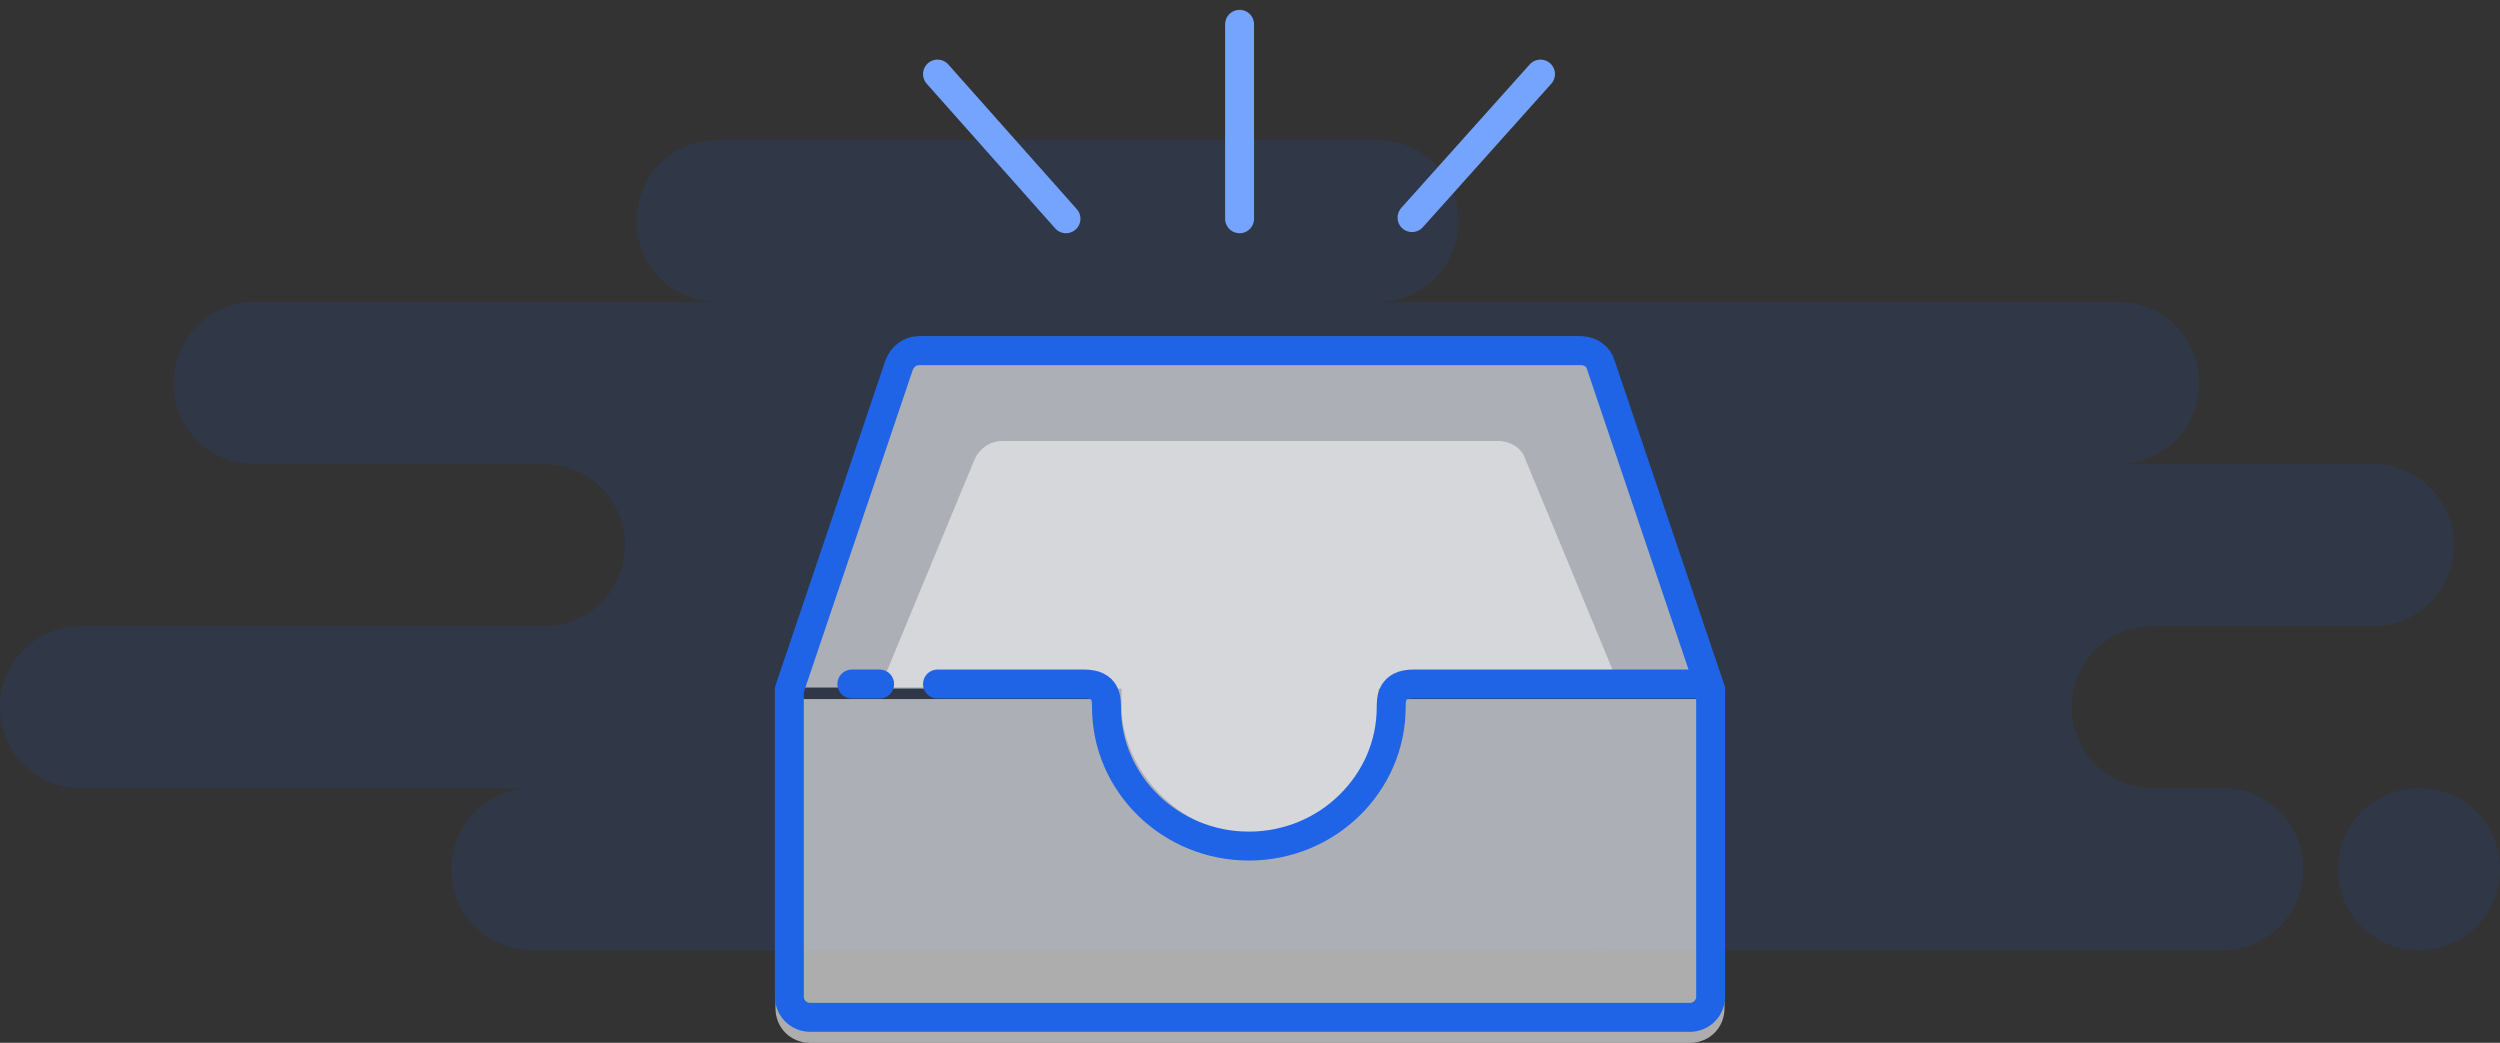 <svg version="1.1" id="Слой_1" xmlns="http://www.w3.org/2000/svg" x="0px" y="0px"
	 viewBox="0 0 216 90.1" style="enable-background:new 0 0 216 90.1;" xml:space="preserve">
<rect x="0" y="0" width="216" height="90.1" fill="#333333" stroke="none"/>
<style type="text/css">
	.st0{fill-rule:evenodd;clip-rule:evenodd;fill:rgba(26,92,255,0.1);}
	.st1{fill-rule:evenodd;clip-rule:evenodd;fill:rgba(255, 255, 255, 0.6);}
	.st2{fill-rule:evenodd;clip-rule:evenodd;fill:rgba(255, 255, 255, 0.5);}
	.st3{fill:none;stroke:#1F64E7;stroke-width:2.5;}
	.st4{fill:none;stroke:#1F64E7;stroke-width:2.5;stroke-linecap:round;stroke-linejoin:round;}
	.st5{fill:none;stroke:#75A4FE;stroke-width:2.5;stroke-linecap:round;stroke-linejoin:round;}
</style>
<path class="st0" d="M46,82.1h91c0.5,0,1-0.1,1.5-0.2c0.5,0.1,1,0.2,1.5,0.2h52c3.9,0,7-3.1,7-7s-3.1-7-7-7h-6c-3.9,0-7-3.1-7-7
	s3.1-7,7-7h19c3.9,0,7-3.1,7-7s-3.1-7-7-7h-22c3.9,0,7-3.1,7-7s-3.1-7-7-7h-64c3.9,0,7-3.1,7-7s-3.1-7-7-7H62c-3.9,0-7,3.1-7,7
	s3.1,7,7,7H22c-3.9,0-7,3.1-7,7s3.1,7,7,7h25c3.9,0,7,3.1,7,7s-3.1,7-7,7H7c-3.9,0-7,3.1-7,7s3.1,7,7,7h39c-3.9,0-7,3.1-7,7
	S42.1,82.1,46,82.1z M209,82.1c3.9,0,7-3.1,7-7s-3.1-7-7-7s-7,3.1-7,7S205.1,82.1,209,82.1z"/>
<path class="st1" d="M96.1,60.4C96,60.9,96,61.5,96,62.1c0,6.6,5.4,12,12,12s12-5.4,12-12c0-0.6,0-1.1-0.1-1.7H149v26.7
	c0,1.7-1.3,3-3,3H70c-1.7,0-3-1.3-3-3V60.4H96.1z"/>
<path class="st1" d="M121,60.1c0,7.2-5.8,13-13,13c-7.2,0-13-5.8-13-13c0-0.2,0-0.5,0-0.7H67l9.6-28.3c0.4-1.2,1.6-2,2.8-2h57.2
	c1.3,0,2.4,0.8,2.8,2l9.6,28.3h-28C121,59.6,121,59.8,121,60.1z"/>
<path class="st2" d="M119.1,61c0,5.5-5,11-11.1,11s-11.1-5.5-11.1-11c0-0.2,0-1.4,0-1.5H76l8.2-19.8c0.4-0.9,1.3-1.6,2.4-1.6h42.8
	c1.1,0,2.1,0.6,2.4,1.6l8.2,19.8h-20.9C119.1,59.7,119.1,60.8,119.1,61z"/>
<path class="st3" d="M68.2,59.6v26.5c0,1,0.8,1.8,1.8,1.8h76c1,0,1.8-0.8,1.8-1.8V59.6l-9.5-28.1c-0.2-0.7-0.9-1.2-1.7-1.2H79.4
	c-0.8,0-1.4,0.5-1.7,1.2L68.2,59.6z"/>
<path class="st4" d="M81,59.1c3.9,0,8.2,0,12.7,0c1.9,0,1.9,1.3,1.9,2c0,6.6,5.5,12,12.3,12c6.8,0,12.3-5.4,12.3-12c0-0.7,0-2,1.9-2
	H147 M73.6,59.1H76H73.6z"/>
<path class="st5" d="M133.1,6.4L122,18.8 M107.1,2.1v16.8V2.1z M81,6.4l11.1,12.5L81,6.4z"/>
</svg>
